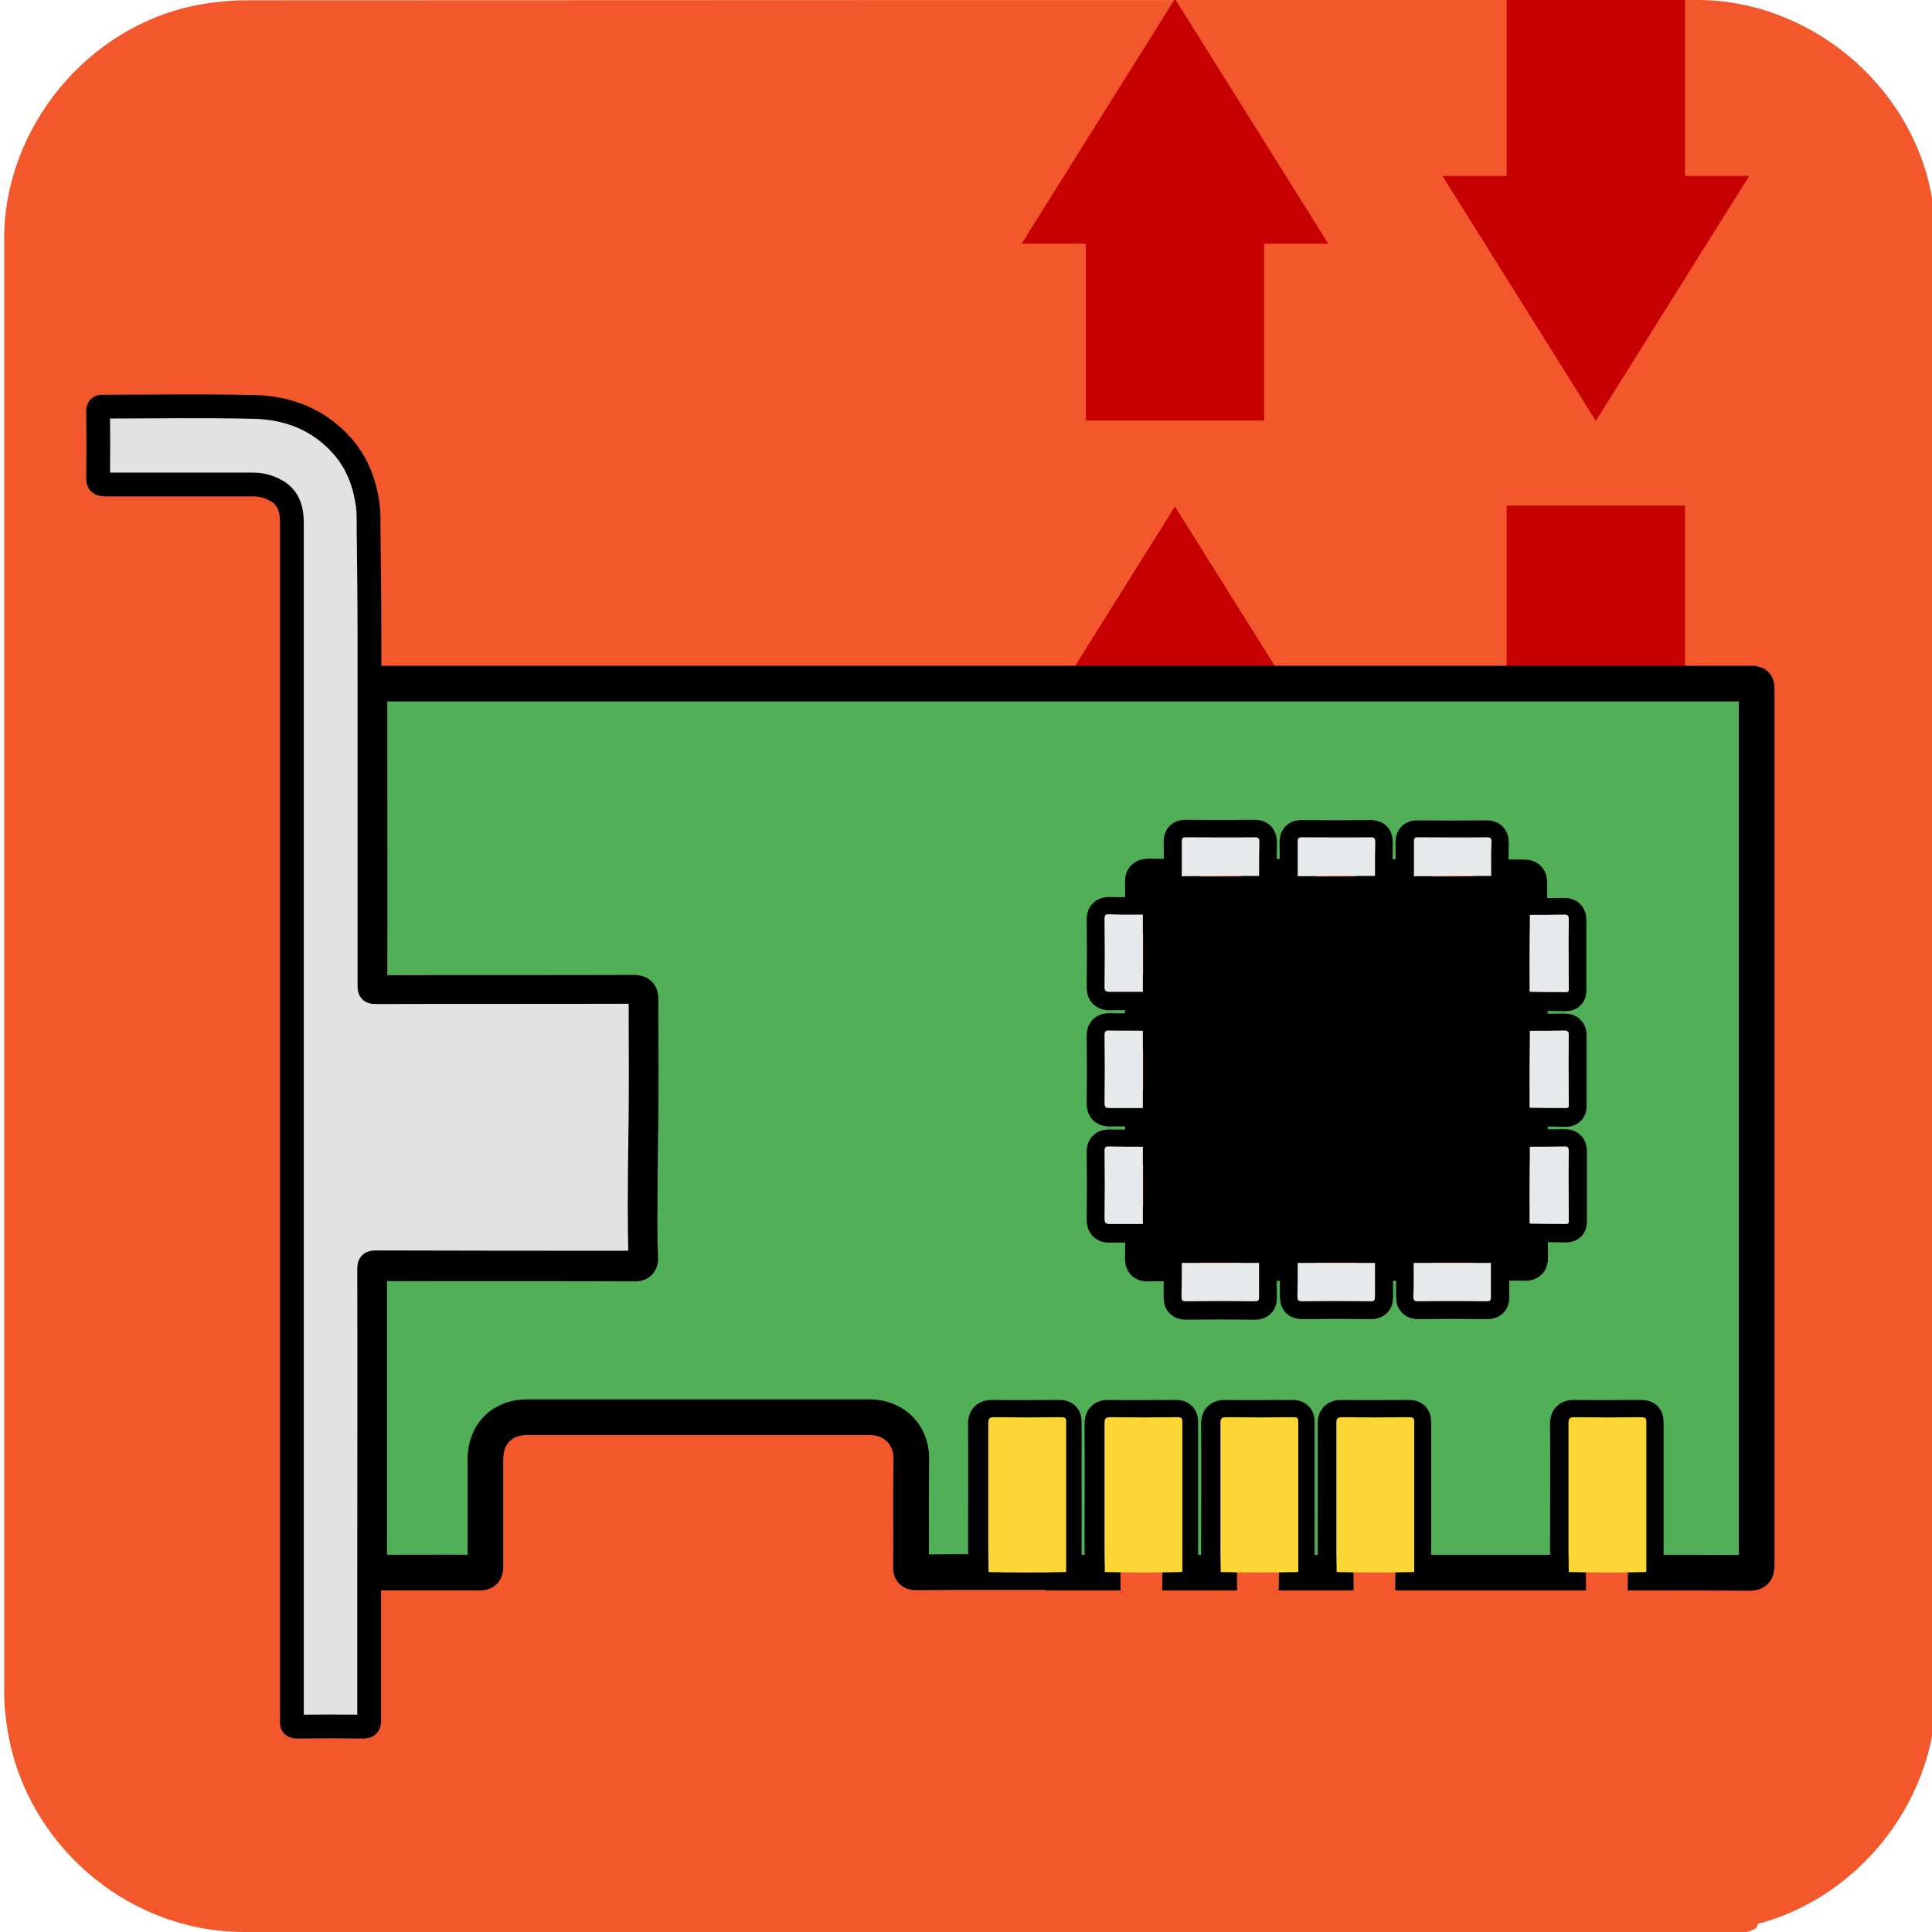 <svg xmlns="http://www.w3.org/2000/svg" viewBox="0 0 650 650" overflow="hidden" preserveAspectRatio="xMidYMid meet" id="eaf-acf1-0"><defs><clipPath id="eaf-acf1-1"><rect x="0" y="0" width="650" height="650"></rect></clipPath><style>#eaf-acf1-0 * {animation: 3000ms linear infinite normal both running;offset-rotate:0deg}@keyframes eaf-acf1-2{0%,100%{transform:none;offset-path:path("m395.3 156l0 -341.949")}}@keyframes eaf-acf1-3{0%{offset-distance:0%}100%{offset-distance:100%}}@keyframes eaf-acf1-4{0%,100%{transform:translate(-382.9px,14.2px)}}@keyframes eaf-acf1-5{0%,100%{transform:none;offset-path:path("m536.9 -184.95l0 249.95l0 91")}}@keyframes eaf-acf1-6{0%{offset-distance:0%}71.1%{offset-distance:73.31%}100%{offset-distance:100%}}@keyframes eaf-acf1-7{0%,100%{transform:translate(-524.5px,184.05px)}}@keyframes eaf-acf1-8{0%,100%{transform:none;offset-path:path("m311.995 358.796l0 -40.092l0 40.092")}}@keyframes eaf-acf1-9{0%{offset-distance:0%;animation-timing-function:ease-in-out}50%{offset-distance:50%;animation-timing-function:ease-in-out}100%{offset-distance:100%}}@keyframes eaf-acf1-10{0%,100%{transform:translate(-311.995px,-358.796px)}}</style></defs><g clip-path="url('#eaf-acf1-1')" style="isolation: isolate;"><g><path fill="#f3582c" d="m651.4 325.1c0 81.6 0 163.1 0 244.7c0 37.4 -28.2 71.6 -65 78.6c-5.5 1 -11.1 1.6 -16.6 1.6c-162.6 0 -325.2 0 -487.7 0c-39.9 0 -74.7 -30.6 -79.9 -70.2c-0.5 -3.5 -0.8 -7 -0.8 -10.6c0 -163 0 -326 0 -488.9c0 -37.4 28.2 -71.6 65 -78.6c5.4 -1 11.1 -1.6 16.6 -1.6c162.7 -0.1 325.4 -0.1 488.1 -0.1c37.4 0 71.6 28.2 78.6 65c1 5.4 1.6 11.1 1.6 16.6c0.1 81.2 0.1 162.3 0.1 243.5l0 0l0 0z"></path><g transform="translate(12.4 170.2)" style="animation-name: eaf-acf1-2, eaf-acf1-3, eaf-acf1-4; animation-composition: replace, add, add;"><polygon points="434.5,82.6 382.9,0.2 331.3,82.6 352.9,82.6 352.9,142.1 412.9,142.1 412.9,82.6" fill="#c60000"></polygon><polygon points="434.5,253.4 382.9,171 331.3,253.4 352.9,253.4 352.9,312.9 412.9,312.9 412.9,253.4" fill="#c60000"></polygon><polygon points="434.5,424.2 382.9,341.8 331.3,424.2 352.9,424.2 352.9,483.7 412.9,483.7 412.9,424.2" fill="#c60000"></polygon><polygon points="434.5,-429.7 382.9,-512.1 331.3,-429.7 352.9,-429.7 352.9,-370.3 412.9,-370.3 412.9,-429.7" fill="#c60000"></polygon><polygon points="434.5,-258.9 382.9,-341.3 331.3,-258.9 352.9,-258.9 352.9,-199.5 412.9,-199.5 412.9,-258.9" fill="#c60000"></polygon><polygon points="434.5,-88.2 382.9,-170.6 331.3,-88.2 352.9,-88.2 352.9,-28.7 412.9,-28.7 412.9,-88.2" fill="#c60000"></polygon></g><g transform="translate(12.4 -0.9)" style="animation-name: eaf-acf1-5, eaf-acf1-6, eaf-acf1-7; animation-composition: replace, add, add;"><polygon points="472.9,230.5 524.5,312.9 576.1,230.5 554.5,230.5 554.5,171 494.5,171 494.5,230.5" fill="#c60000"></polygon><polygon points="472.9,60.1 524.5,142.5 576.1,60.1 554.5,60.1 554.5,0.6 494.5,0.6 494.5,60.1" fill="#c60000"></polygon><polygon points="472.9,-110.3 524.5,-27.9 576.1,-110.3 554.5,-110.3 554.5,-169.8 494.5,-169.8 494.5,-110.3" fill="#c60000"></polygon><polygon points="472.9,-280.8 524.5,-198.3 576.1,-280.8 554.5,-280.8 554.5,-340.2 494.5,-340.2 494.5,-280.8" fill="#c60000"></polygon><polygon points="472.9,-451.2 524.5,-368.8 576.1,-451.2 554.5,-451.2 554.5,-510.6 494.5,-510.6 494.5,-451.2" fill="#c60000"></polygon><polygon points="472.9,-621.6 524.5,-539.2 576.1,-621.6 554.5,-621.6 554.5,-681 494.5,-681 494.5,-621.6" fill="#c60000"></polygon></g><path fill="#f3582c" d="m0 0l473.4 0q8.187 407.662 2.5 418.7c-5.687 11.038 -348.42 13.777 -340.359 0q8.061 -13.777 -135.541 -418.7z" transform="translate(115.1 229.7)"></path><g transform="translate(0 0)" style="animation-name: eaf-acf1-8, eaf-acf1-9, eaf-acf1-10; animation-composition: replace, add, add;"><path fill="#51af58" stroke="#000000" stroke-width="12" stroke-miterlimit="10" d="m332.6 528.9c-8.1 0 -16.1 0 -24.2 0.1c-1.5 0 -2 -0.3 -1.9 -1.9c0.1 -12.1 -0.1 -24.2 0.1 -36.3c0.1 -7.8 -5.5 -14 -14.1 -14c-38.4 0 -76.7 0 -115.1 0c-8.5 0 -14.1 5.6 -14.1 14.3c0 12 0 23.9 0 35.9c0 1.6 -0.3 2.1 -2 2.1c-12.4 -0.1 -24.7 0 -37.1 0c0 -33.9 0 -67.9 0 -101.8c0 -1.9 0.5 -2.3 2.3 -2.3c29 0.1 58 0 87 0.1c1.5 0 1.9 -0.3 1.9 -1.9c-0.2 -5.6 -0.3 -11.2 -0.2 -16.8c0 -7.8 0.1 -15.6 0.2 -23.4c0.3 -15.5 0.1 -31 0.1 -46.6c0 -1.8 -0.3 -2.4 -2.3 -2.4c-28.9 0.1 -57.9 0 -86.8 0.1c-1.7 0 -2.1 -0.4 -2.1 -2.1c0.1 -30 0 -60.1 0 -90.1c0 -4 0 -7.9 0 -11.9c0.8 0 1.6 0 2.3 0c150.2 0 311.6 0 461.8 0c2.6 0 2.6 0 2.6 2.5c0 98.1 0 196.2 0 294.2c0 2 -0.5 2.5 -2.5 2.5c-7.9 -0.1 -27 -0.1 -34.9 -0.1c0 -0.1 0.1 -0.3 0.1 -0.4c0 -16.8 0 -33.6 0 -50.3c0 -1.4 -0.6 -1.4 -1.7 -1.4c-7.5 0 -15 0.1 -22.4 0c-1.6 0 -2.1 0.4 -2.1 2c0.1 14.4 0 28.7 0 43.1c0 2.3 0.1 4.7 0.1 7c-17.4 0 -34.8 0 -52.2 0c0 -0.1 0.1 -0.3 0.1 -0.4c0 -16.8 0 -33.6 0 -50.3c0 -1.4 -0.6 -1.4 -1.7 -1.4c-7.5 0 -15 0.1 -22.4 0c-1.6 0 -2.1 0.4 -2.1 2c0.1 14.4 0 28.7 0 43.1c0 2.3 0.1 4.7 0.1 7c-4.4 0 -8.8 0 -13.2 0c0 -0.1 0.1 -0.3 0.1 -0.4c0 -16.8 0 -33.6 0 -50.3c0 -1.4 -0.6 -1.4 -1.7 -1.4c-7.5 0 -15 0.1 -22.4 0c-1.6 0 -2.1 0.4 -2.1 2c0.1 14.4 0 28.7 0 43.1c0 2.3 0.1 4.7 0.1 7c-4.4 0 -8.8 0 -13.2 0c0 -0.1 0.1 -0.3 0.1 -0.4c0 -16.8 0 -33.6 0 -50.3c0 -1.4 -0.6 -1.4 -1.7 -1.4c-7.5 0 -15 0.1 -22.4 0c-1.6 0 -2.1 0.4 -2.1 2c0.1 14.2 0 28.5 0 42.7c0 2.5 0.1 4.9 0.1 7.4c-4.4 0 -8.8 0 -13.2 0c0 -0.1 0.1 -0.3 0.1 -0.4c0 -16.8 0 -33.6 0 -50.3c0 -1.4 -0.6 -1.4 -1.7 -1.4c-7.5 0 -15 0.1 -22.4 0c-1.6 0 -2.1 0.4 -2.1 2c0.1 14.2 0 28.5 0 42.7c0.8 2.3 0.9 4.7 0.9 7.2zm104 -104c0 3.8 0 7.5 0 11.3c0 1.2 0.2 1.6 1.5 1.6c7.7 -0.1 15.5 -0.1 23.2 0c1.3 0 1.4 -0.5 1.4 -1.6c-0.1 -3.8 0 -7.5 0 -11.3c4.3 0 8.7 0 13 0c0 3.8 0 7.5 0 11.3c0 1.2 0.2 1.6 1.5 1.6c7.7 -0.1 15.5 -0.1 23.2 0c1.3 0 1.4 -0.5 1.4 -1.6c-0.1 -3.8 0 -7.5 0 -11.3c3.8 0 7.5 -0.1 11.3 0c1.3 0 1.7 -0.4 1.7 -1.6c-0.1 -3.9 0 -7.8 0 -11.7c0.2 0.1 0.3 0.3 0.5 0.3c3.9 0 7.8 0 11.7 0.1c1 0 0.9 -0.6 0.9 -1.3c0 -7.8 0 -15.6 0 -23.3c0 -1.3 -0.4 -1.5 -1.6 -1.5c-3.8 0.1 -7.7 0 -11.5 0.1c0 -4.4 0 -8.9 -0.1 -13.3c0.2 0.1 0.3 0.3 0.5 0.3c3.9 0 7.8 0 11.7 0.1c1 0 0.9 -0.6 0.9 -1.3c0 -7.8 0 -15.6 0 -23.3c0 -1.3 -0.4 -1.5 -1.6 -1.5c-3.8 0.1 -7.7 0 -11.5 0.1c0 -4.4 0 -8.9 -0.1 -13.3c0.2 0.1 0.3 0.3 0.5 0.3c3.9 0 7.8 0 11.7 0.1c1 0 0.9 -0.6 0.9 -1.3c0 -7.8 0 -15.6 0 -23.3c0 -1.3 -0.4 -1.5 -1.6 -1.5c-3.8 0.1 -7.7 0 -11.5 0.1c0 -3.8 -0.1 -7.5 -0.1 -11.3c0 -1.3 -0.4 -1.7 -1.7 -1.7c-3.8 0 -7.5 -0.1 -11.3 -0.1c0 -3.8 0 -7.7 0.1 -11.5c0 -1.2 -0.2 -1.6 -1.5 -1.6c-7.7 0.1 -15.5 0.1 -23.2 0c-1.1 0 -1.4 0.3 -1.4 1.4c0.1 3.9 0 7.8 0 11.7c-4.3 0 -8.7 0 -13 -0.1c0 -3.8 0 -7.7 0.1 -11.5c0 -1.2 -0.2 -1.6 -1.5 -1.6c-7.7 0.1 -15.5 0.1 -23.2 0c-1.1 0 -1.4 0.3 -1.4 1.4c0.1 3.9 0 7.8 0 11.7c-4.3 0 -8.7 0 -13 -0.1c0 -3.8 0 -7.7 0.1 -11.5c0 -1.2 -0.3 -1.6 -1.5 -1.6c-7.7 0.1 -15.5 0.1 -23.2 0c-1.1 0 -1.4 0.3 -1.4 1.4c0.1 3.9 0 7.8 0 11.7c-3.6 0 -7.3 0.1 -10.9 0c-1.6 0 -2.2 0.3 -2.1 2c0.1 3.6 0 7.3 0 10.9c-3.8 0 -7.5 0.1 -11.3 0c-1.3 0 -1.6 0.4 -1.6 1.6c0.1 7.6 0.1 15.2 0 22.8c0 1.4 0.5 1.7 1.8 1.7c3.7 -0.1 7.4 0 11.1 0c0 4.3 0 8.7 0 13c-3.8 0 -7.5 0.1 -11.3 0c-1.3 0 -1.6 0.4 -1.6 1.6c0.1 7.6 0.1 15.2 0 22.8c0 1.4 0.5 1.7 1.8 1.7c3.7 -0.1 7.4 0 11.1 0c0 4.3 0 8.7 0 13c-3.8 0 -7.5 0.1 -11.3 0c-1.3 0 -1.6 0.4 -1.6 1.6c0.1 7.6 0.1 15.2 0 22.8c0 1.4 0.5 1.7 1.8 1.7c3.7 -0.1 7.4 0 11.1 0c0 3.8 0.1 7.5 0 11.3c0 1.4 0.4 1.8 1.7 1.7c3.8 -0.1 7.5 0 11.3 0c0 3.8 0 7.5 0 11.3c0 1.2 0.2 1.6 1.5 1.6c7.7 -0.1 15.5 -0.1 23.2 0c1.3 0 1.4 -0.5 1.4 -1.6c-0.1 -3.8 0 -7.5 0 -11.3c4.4 -0.2 8.7 -0.2 13 -0.2z"></path><path fill="#e2e2e2" stroke="#000000" stroke-width="8" stroke-miterlimit="10" d="m124.3 229.7c0 4 0 7.9 0 11.9c0 30 0 60.1 0 90.1c0 1.7 0.4 2.1 2.1 2.1c28.9 -0.1 57.9 0 86.8 -0.1c2.1 0 2.4 0.7 2.3 2.4c0 15.5 0.2 31 -0.1 46.6c-0.1 7.8 -0.2 15.6 -0.2 23.4c0 5.6 0.1 11.2 0.2 16.8c0 1.6 -0.4 1.9 -1.9 1.9c-29 0 -58 0 -87 -0.1c-1.9 0 -2.3 0.4 -2.3 2.3c0.1 33.9 0 67.9 0 101.8c0 16.7 0 33.3 0 50c0 1.6 -0.4 2.1 -2.1 2.1c-7.3 -0.1 -14.6 -0.1 -21.9 0c-1.5 0 -2.2 -0.3 -2 -1.9c0.1 -0.5 0 -1 0 -1.6c0 -141.9 0 -259.6 0 -401.5c0 -4.4 -1 -8.4 -5.2 -10.8c-2.3 -1.3 -4.9 -2.1 -7.6 -2.1c-16.6 0 -33.3 0 -49.9 0c-2 0 -2.6 -0.5 -2.5 -2.5c0.1 -7.3 0.1 -14.6 0 -21.9c0 -1.5 0.4 -1.9 1.9 -1.8c16.9 0 33.8 -0.3 50.7 0.1c11.5 0.3 21.7 4.3 29.5 13.1c4.8 5.4 7.4 11.9 8.5 19.1c0.5 3 0.4 5.9 0.4 8.9c0.3 25.3 0.3 26.4 0.3 51.7z"></path><path fill="#fbd736" d="m332.6 528.9c0 -2.5 -0.1 -4.9 -0.1 -7.4c0 -14.2 0 -28.5 0 -42.7c0 -1.6 0.4 -2 2.1 -2c7.5 0.1 15 0.1 22.4 0c1 0 1.7 0.1 1.7 1.4c0 16.8 0 33.6 0 50.3c0 0.1 -0.1 0.3 -0.1 0.4c-8.7 0.2 -17.3 0.2 -26 0z"></path><path fill="#fbd736" d="m371.7 528.9c0 -2.5 -0.1 -4.9 -0.1 -7.4c0 -14.2 0 -28.5 0 -42.7c0 -1.6 0.4 -2 2.1 -2c7.5 0.1 15 0.1 22.4 0c1 0 1.7 0.1 1.7 1.4c0 16.8 0 33.6 0 50.3c0 0.1 -0.1 0.3 -0.1 0.4c-8.8 0.2 -17.4 0.2 -26 0z"></path><path fill="#fbd736" d="m410.7 528.9c0 -2.3 -0.1 -4.7 -0.1 -7c0 -14.4 0 -28.7 0 -43.1c0 -1.6 0.4 -2 2.1 -2c7.5 0.1 15 0.1 22.4 0c1 0 1.7 0.1 1.7 1.4c0 16.8 0 33.6 0 50.3c0 0.1 -0.1 0.3 -0.1 0.4c-8.8 0.2 -17.4 0.2 -26 0z"></path><path fill="#fbd736" d="m449.7 528.9c0 -2.3 -0.1 -4.7 -0.1 -7c0 -14.4 0 -28.7 0 -43.1c0 -1.6 0.4 -2 2.1 -2c7.5 0.1 15 0.1 22.4 0c1 0 1.7 0.1 1.7 1.4c0 16.8 0 33.6 0 50.3c0 0.1 -0.1 0.3 -0.1 0.4c-8.7 0.2 -17.4 0.2 -26 0z"></path><path fill="#fbd736" d="m527.8 528.9c0 -2.3 -0.1 -4.7 -0.1 -7c0 -14.4 0 -28.7 0 -43.1c0 -1.6 0.4 -2 2.1 -2c7.5 0.1 15 0.1 22.4 0c1 0 1.7 0.1 1.7 1.4c0 16.8 0 33.6 0 50.3c0 0.1 -0.1 0.3 -0.1 0.4c-8.8 0.2 -17.4 0.2 -26 0z"></path><path fill="#000000" d="m514.6 372.5c0 4.4 0 8.9 0.1 13.3c0 8.6 0 17.2 -0.1 25.7c0 3.9 -0.1 7.8 0 11.7c0 1.3 -0.4 1.7 -1.7 1.6c-3.8 -0.1 -7.5 0 -11.3 0c-8.7 0 -17.4 0 -26 0c-4.3 0 -8.7 0 -13 0c-8.7 0 -17.4 0 -26 0c-4.3 0 -8.7 0 -13 0c-8.7 0 -17.4 0 -26 0c-3.8 0 -7.5 -0.1 -11.3 0c-1.4 0 -1.8 -0.4 -1.7 -1.7c0.1 -3.8 0 -7.5 0 -11.3c0 -8.7 0 -17.4 0 -26c0 -4.3 0 -8.7 0 -13c0 -8.7 0 -17.4 0 -26c0 -4.3 0 -8.7 0 -13c0 -8.7 0 -17.4 0 -26c0 -3.6 0.1 -7.3 0 -10.9c-0.1 -1.7 0.5 -2.1 2.1 -2c3.6 0.1 7.3 0 10.9 0c8.7 0 17.4 0 26 -0.1c4.3 0 8.7 0 13 0.1c8.7 0 17.4 0 26 -0.1c4.3 0 8.7 0 13 0.1c8.7 0 17.4 0 26 -0.1c3.8 0 7.5 0.1 11.3 0.1c1.3 0 1.7 0.4 1.7 1.7c0 3.8 0.1 7.5 0.1 11.3c0 8.6 0 17.2 -0.1 25.7c0 4.4 0 8.9 0.1 13.3c0 8.4 0 17 -0.1 25.6z"></path><path fill="#e6eaeb" d="m423.6 294.7c-8.7 0 -17.4 0 -26 0.1c0 -3.9 0 -7.8 0 -11.7c0 -1.1 0.3 -1.4 1.4 -1.4c7.7 0 15.5 0.1 23.2 0c1.2 0 1.5 0.4 1.5 1.6c-0.1 3.7 -0.1 7.6 -0.1 11.4z"></path><path fill="#e6eaeb" d="m462.6 294.7c-8.7 0 -17.4 0 -26 0.1c0 -3.9 0 -7.8 0 -11.7c0 -1.1 0.3 -1.4 1.4 -1.4c7.7 0 15.5 0.1 23.2 0c1.2 0 1.5 0.4 1.5 1.6c-0.1 3.7 -0.1 7.6 -0.1 11.4z"></path><path fill="#e6eaeb" d="m501.7 294.7c-8.7 0 -17.4 0 -26 0.1c0 -3.9 0 -7.8 0 -11.7c0 -1.1 0.3 -1.4 1.4 -1.4c7.7 0 15.5 0.1 23.2 0c1.2 0 1.5 0.4 1.5 1.6c-0.2 3.7 -0.1 7.6 -0.1 11.4z"></path><path fill="#e6eaeb" d="m514.6 333.5c0 -8.6 0 -17.2 0.1 -25.7c3.8 0 7.7 0 11.5 -0.1c1.1 0 1.6 0.2 1.6 1.5c-0.1 7.8 0 15.6 0 23.3c0 0.7 0.1 1.3 -0.9 1.3c-3.9 0 -7.8 0 -11.7 -0.1c-0.2 0 -0.4 -0.1 -0.6 -0.2z"></path><path fill="#e6eaeb" d="m514.6 372.5c0 -8.6 0 -17.2 0.1 -25.7c3.8 0 7.7 0 11.5 -0.1c1.1 0 1.6 0.2 1.6 1.5c-0.1 7.8 0 15.6 0 23.3c0 0.7 0.1 1.3 -0.9 1.3c-3.9 0 -7.8 0 -11.7 -0.1c-0.2 0.1 -0.4 -0.1 -0.6 -0.2z"></path><path fill="#e6eaeb" d="m514.6 411.5c0 -8.6 0 -17.2 0.1 -25.7c3.8 0 7.7 0 11.5 -0.1c1.1 0 1.6 0.2 1.6 1.5c-0.1 7.8 0 15.6 0 23.3c0 0.7 0.1 1.3 -0.9 1.3c-3.9 0 -7.8 0 -11.7 -0.1c-0.2 0.1 -0.4 -0.1 -0.6 -0.2z"></path><path fill="#e6eaeb" d="m384.5 307.7c0 8.7 0 17.4 0 26c-3.7 0 -7.4 0 -11.1 0c-1.3 0 -1.8 -0.3 -1.8 -1.7c0.1 -7.6 0.1 -15.2 0 -22.8c0 -1.2 0.3 -1.7 1.6 -1.6c3.8 0.2 7.6 0.1 11.3 0.1z"></path><path fill="#e6eaeb" d="m384.5 346.8c0 8.7 0 17.4 0 26c-3.7 0 -7.4 0 -11.1 0c-1.3 0 -1.8 -0.2 -1.8 -1.7c0.1 -7.6 0.1 -15.2 0 -22.8c0 -1.2 0.3 -1.7 1.6 -1.6c3.8 0.1 7.6 0 11.3 0.1z"></path><path fill="#e6eaeb" d="m384.5 385.8c0 8.7 0 17.4 0 26c-3.7 0 -7.4 0 -11.1 0c-1.3 0 -1.8 -0.3 -1.8 -1.7c0.1 -7.6 0.1 -15.2 0 -22.8c0 -1.2 0.3 -1.7 1.6 -1.6c3.8 0.1 7.6 0.1 11.3 0.1z"></path><path fill="#e6eaeb" d="m397.6 424.9c8.7 0 17.4 0 26 0c0 3.8 0 7.5 0 11.3c0 1.1 -0.1 1.6 -1.4 1.6c-7.7 -0.1 -15.5 -0.1 -23.2 0c-1.3 0 -1.5 -0.4 -1.5 -1.6c0.1 -3.8 0.1 -7.6 0.1 -11.3z"></path><path fill="#e6eaeb" d="m436.6 424.9c8.7 0 17.4 0 26 0c0 3.8 0 7.5 0 11.3c0 1.1 -0.1 1.6 -1.4 1.6c-7.7 -0.1 -15.5 -0.1 -23.2 0c-1.2 0 -1.5 -0.4 -1.5 -1.6c0.1 -3.8 0.1 -7.6 0.1 -11.3z"></path><path fill="#e6eaeb" d="m475.6 424.9c8.7 0 17.4 0 26 0c0 3.8 0 7.5 0 11.3c0 1.1 -0.1 1.6 -1.4 1.6c-7.7 -0.1 -15.5 -0.1 -23.2 0c-1.2 0 -1.5 -0.4 -1.5 -1.6c0.2 -3.8 0.1 -7.6 0.1 -11.3z"></path></g></g></g></svg>